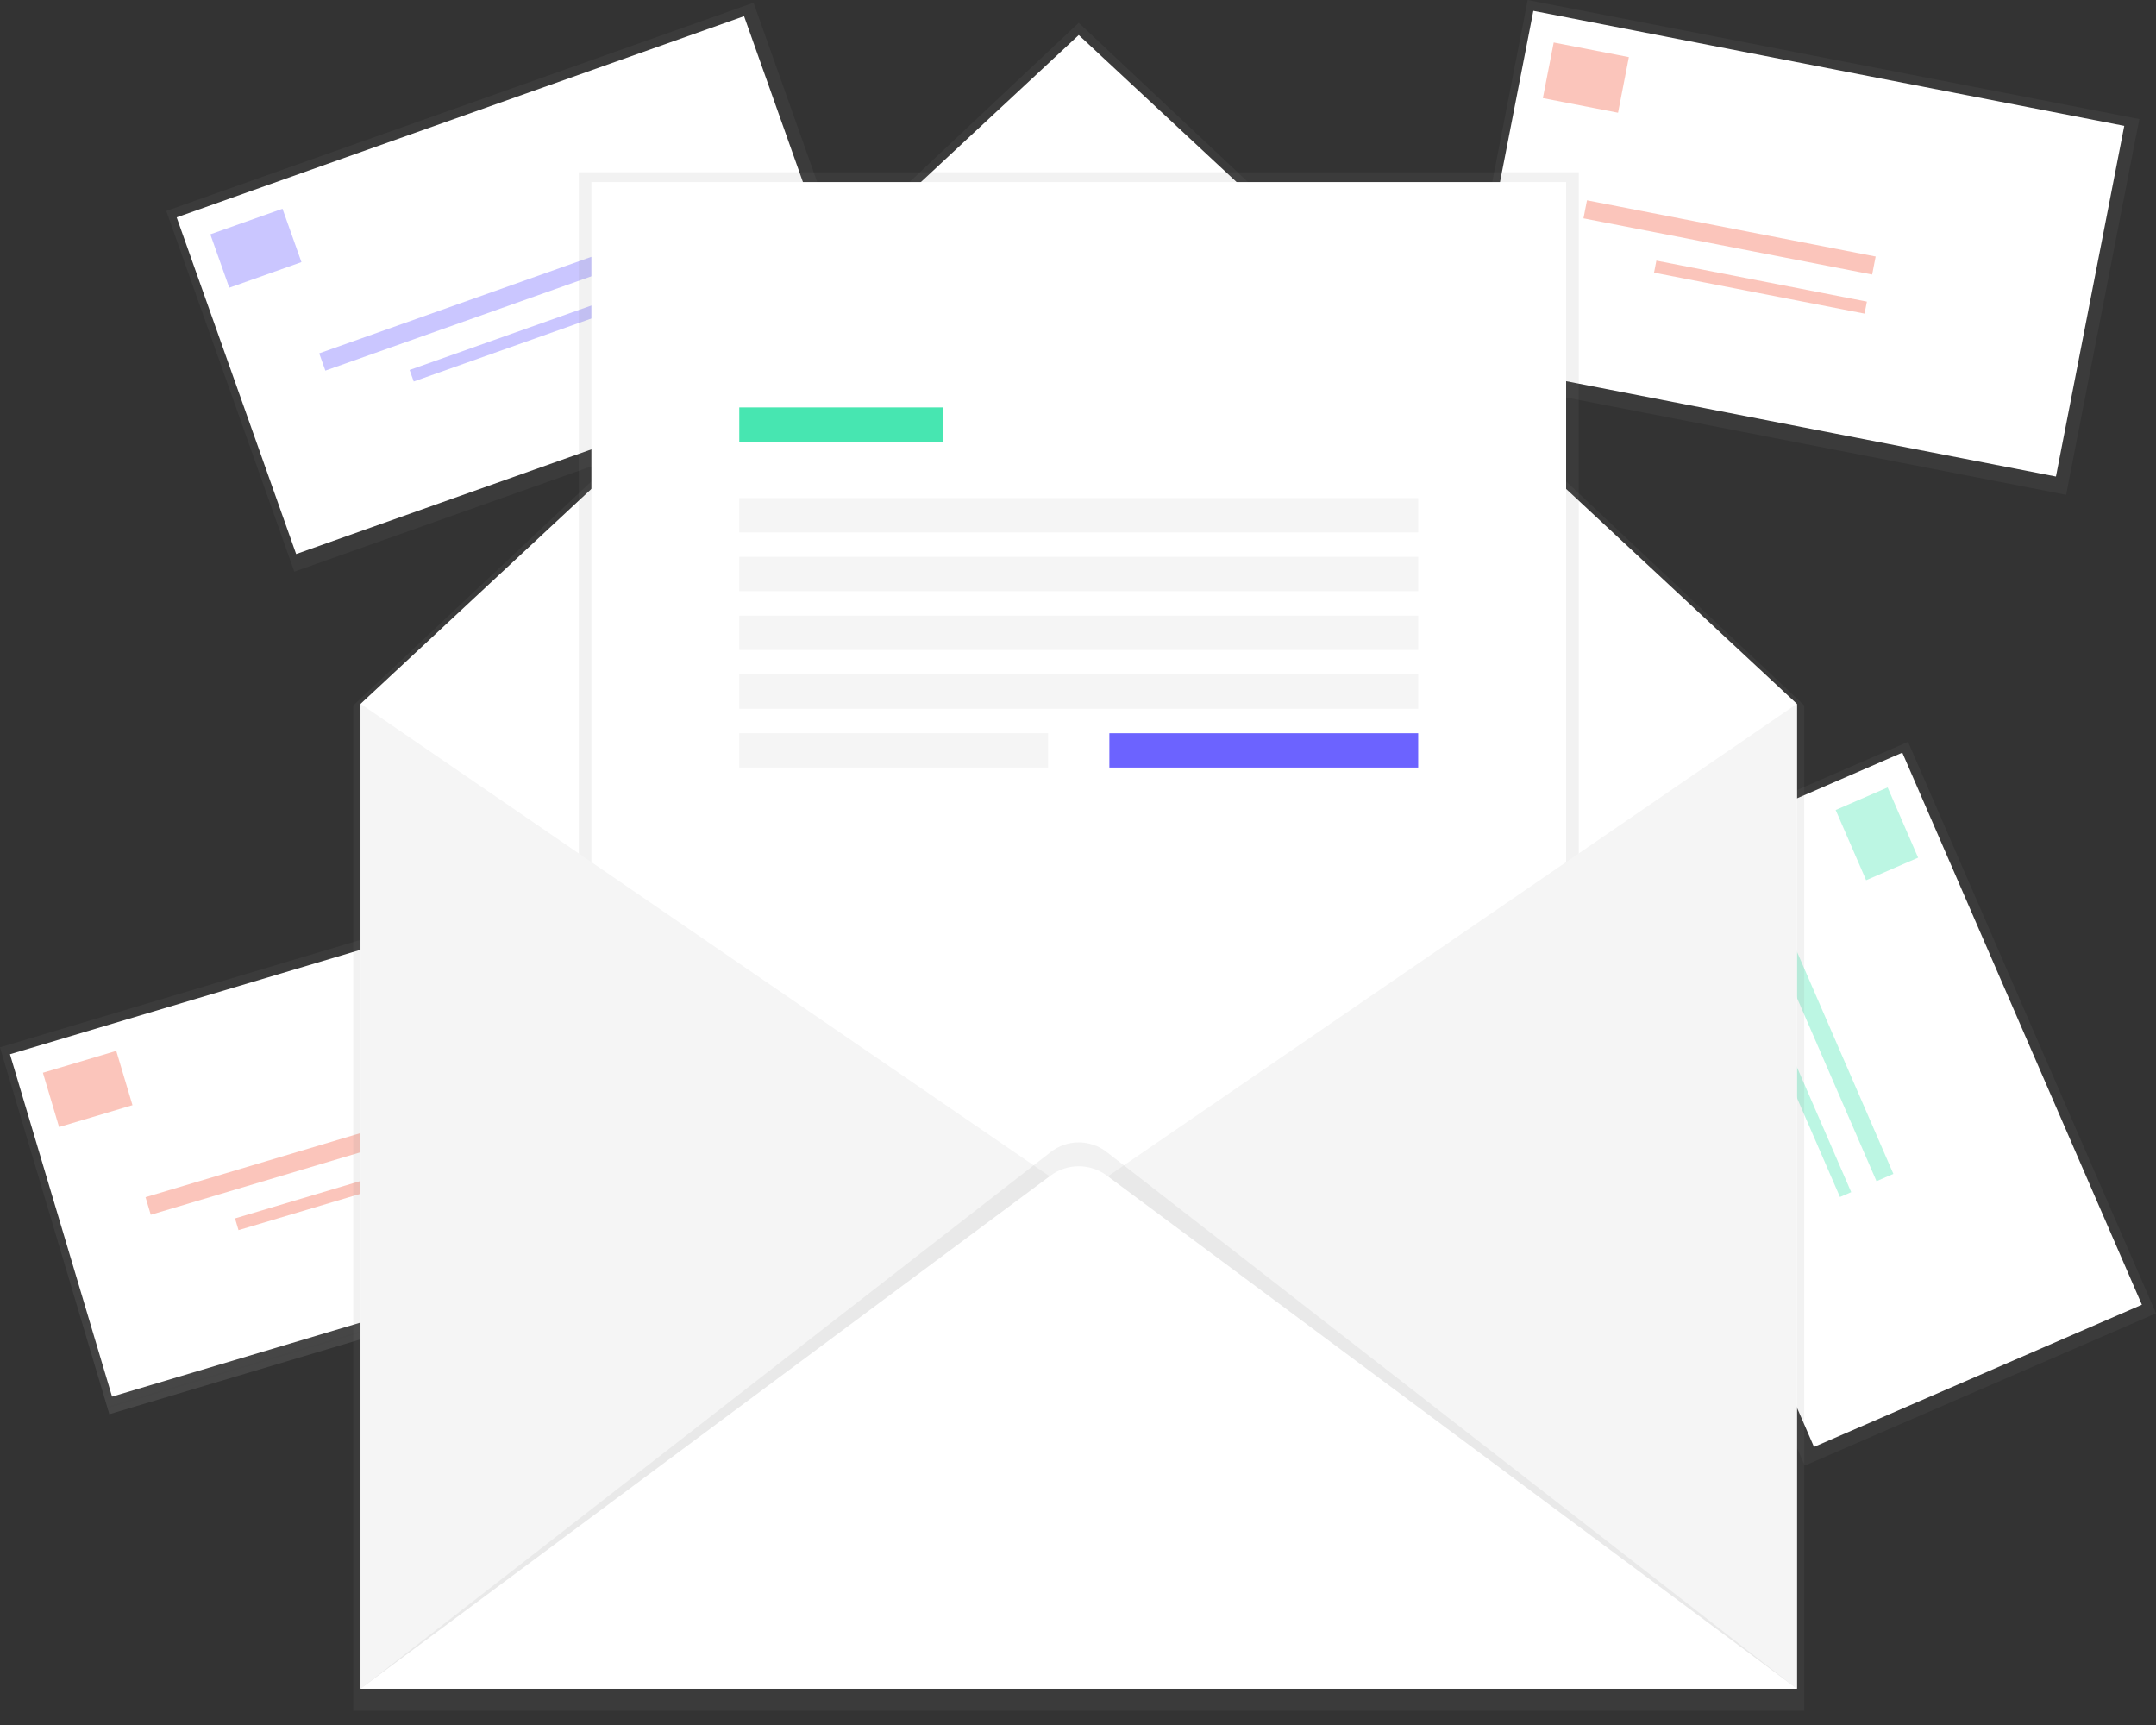<svg width="150" height="120" viewBox="0 0 150 120" fill="none" xmlns="http://www.w3.org/2000/svg">
<rect x="0" y="0" width="150" height="120" fill="#333333" stroke="none"/>
<g clip-path="url(#clip0)">
<path d="M41.543 60.479L-0.004 72.858L7.607 98.378L49.155 85.999L41.543 60.479Z" fill="url(#paint0_linear)"/>
<path d="M40.832 61.38L0.693 73.339L7.797 97.155L47.936 85.196L40.832 61.38Z" fill="white"/>
<g opacity="0.6">
<path opacity="0.6" d="M4.11 78.403L9.217 76.882L8.09 73.105L2.984 74.626L4.11 78.403Z" fill="#F55F44"/>
<path opacity="0.6" d="M10.49 84.505L30.1 78.662L29.734 77.438L10.125 83.281L10.49 84.505Z" fill="#F55F44"/>
<path opacity="0.6" d="M16.593 85.574L30.892 81.314L30.648 80.497L16.35 84.757L16.593 85.574Z" fill="#F55F44"/>
</g>
<path d="M106.286 0.001L101.193 26.139L143.748 34.421L148.841 8.283L106.286 0.001Z" fill="url(#paint1_linear)"/>
<path d="M106.68 0.755L101.927 25.148L143.039 33.15L147.792 8.756L106.68 0.755Z" fill="white"/>
<g opacity="0.6">
<path opacity="0.6" d="M107.342 6.825L112.572 7.843L113.326 3.974L108.096 2.956L107.342 6.825Z" fill="#F55F44"/>
<path opacity="0.6" d="M110.166 15.189L130.251 19.099L130.496 17.845L110.411 13.935L110.166 15.189Z" fill="#F55F44"/>
<path opacity="0.6" d="M115.077 18.967L129.723 21.817L129.886 20.981L115.24 18.13L115.077 18.967Z" fill="#F55F44"/>
</g>
<path d="M132.749 51.609L108.306 62.206L125.559 101.958L150.002 91.361L132.749 51.609Z" fill="url(#paint2_linear)"/>
<path d="M132.35 52.36L109.538 62.25L126.206 100.654L149.018 90.764L132.35 52.36Z" fill="white"/>
<g opacity="0.6">
<path opacity="0.6" d="M127.713 56.348L129.833 61.233L133.451 59.665L131.33 54.779L127.713 56.348Z" fill="#47E6B1"/>
<path opacity="0.6" d="M122.412 63.407L130.555 82.169L131.728 81.66L123.585 62.898L122.412 63.407Z" fill="#47E6B1"/>
<path opacity="0.6" d="M122.075 69.59L128.013 83.27L128.795 82.931L122.857 69.251L122.075 69.59Z" fill="#47E6B1"/>
</g>
<path d="M52.428 0.187L11.568 14.672L20.475 39.769L61.335 25.284L52.428 0.187Z" fill="url(#paint3_linear)"/>
<path d="M51.767 1.126L12.291 15.12L20.604 38.542L60.079 24.548L51.767 1.126Z" fill="white"/>
<g opacity="0.6">
<path opacity="0.6" d="M15.951 20.015L20.973 18.234L19.654 14.52L14.633 16.3L15.951 20.015Z" fill="#6C63FF"/>
<path opacity="0.6" d="M22.636 25.783L41.921 18.946L41.494 17.742L22.208 24.579L22.636 25.783Z" fill="#6C63FF"/>
<path opacity="0.6" d="M28.784 26.539L42.846 21.554L42.561 20.75L28.498 25.736L28.784 26.539Z" fill="#6C63FF"/>
</g>
<path d="M75.053 1.585L24.577 49.077V119.01H125.528V49.077L75.053 1.585Z" fill="url(#paint4_linear)"/>
<path d="M125.015 117.476H25.088V48.963L75.053 2.438L125.015 48.963V117.476Z" fill="white"/>
<path d="M109.838 11.982H40.266V93.787H109.838V11.982Z" fill="url(#paint5_linear)"/>
<path d="M108.96 12.665H41.145V93.788H108.96V12.665Z" fill="white"/>
<path d="M25.088 48.964L75.053 83.22L25.088 117.477V48.964Z" fill="#F5F5F5"/>
<path d="M125.015 48.964L75.053 83.22L125.015 117.477V48.964Z" fill="#F5F5F5"/>
<path d="M25.088 117.475L73.091 80.149C73.649 79.71 74.339 79.471 75.05 79.471C75.761 79.471 76.451 79.71 77.01 80.149L125.015 117.475H25.088Z" fill="url(#paint6_linear)"/>
<path d="M25.088 117.476L73.091 81.78C73.657 81.359 74.344 81.132 75.05 81.132C75.756 81.132 76.443 81.359 77.01 81.78L125.015 117.476H25.088Z" fill="white"/>
<path d="M65.588 28.342H51.434V30.728H65.588V28.342Z" fill="#47E6B1"/>
<path d="M98.669 34.649H51.434V37.036H98.669V34.649Z" fill="#F5F5F5"/>
<path d="M98.669 38.736H51.434V41.123H98.669V38.736Z" fill="#F5F5F5"/>
<path d="M98.669 42.829H51.434V45.215H98.669V42.829Z" fill="#F5F5F5"/>
<path d="M98.669 46.919H51.434V49.305H98.669V46.919Z" fill="#F5F5F5"/>
<path d="M72.919 51.009H51.434V53.395H72.919V51.009Z" fill="#F5F5F5"/>
<path d="M98.668 51.009H77.183V53.395H98.668V51.009Z" fill="#6C63FF"/>
</g>
<defs>
<linearGradient id="paint0_linear" x1="28.381" y1="92.188" x2="20.777" y2="66.667" gradientUnits="userSpaceOnUse">
<stop stop-color="#808080" stop-opacity="0.25"/>
<stop offset="0.54" stop-color="#808080" stop-opacity="0.12"/>
<stop offset="1" stop-color="#808080" stop-opacity="0.1"/>
</linearGradient>
<linearGradient id="paint1_linear" x1="3235.09" y1="7585.08" x2="4515.42" y2="1006.93" gradientUnits="userSpaceOnUse">
<stop stop-color="#808080" stop-opacity="0.25"/>
<stop offset="0.54" stop-color="#808080" stop-opacity="0.12"/>
<stop offset="1" stop-color="#808080" stop-opacity="0.1"/>
</linearGradient>
<linearGradient id="paint2_linear" x1="-15487.6" y1="13792.8" x2="-9337.33" y2="11123.5" gradientUnits="userSpaceOnUse">
<stop stop-color="#808080" stop-opacity="0.25"/>
<stop offset="0.54" stop-color="#808080" stop-opacity="0.12"/>
<stop offset="1" stop-color="#808080" stop-opacity="0.1"/>
</linearGradient>
<linearGradient id="paint3_linear" x1="-431.89" y1="6575.3" x2="-1808.1" y2="2693.33" gradientUnits="userSpaceOnUse">
<stop stop-color="#808080" stop-opacity="0.25"/>
<stop offset="0.54" stop-color="#808080" stop-opacity="0.12"/>
<stop offset="1" stop-color="#808080" stop-opacity="0.1"/>
</linearGradient>
<linearGradient id="paint4_linear" x1="44004.6" y1="81167.1" x2="44004.6" y2="1083.07" gradientUnits="userSpaceOnUse">
<stop stop-color="#808080" stop-opacity="0.25"/>
<stop offset="0.54" stop-color="#808080" stop-opacity="0.12"/>
<stop offset="1" stop-color="#808080" stop-opacity="0.1"/>
</linearGradient>
<linearGradient id="paint5_linear" x1="30350.2" y1="44572" x2="30350.2" y2="5704.8" gradientUnits="userSpaceOnUse">
<stop stop-color="#808080" stop-opacity="0.25"/>
<stop offset="0.54" stop-color="#808080" stop-opacity="0.12"/>
<stop offset="1" stop-color="#808080" stop-opacity="0.1"/>
</linearGradient>
<linearGradient id="paint6_linear" x1="60011.3" y1="29977.5" x2="60011.3" y2="21588.7" gradientUnits="userSpaceOnUse">
<stop stop-color="#808080" stop-opacity="0.25"/>
<stop offset="0.54" stop-color="#808080" stop-opacity="0.12"/>
<stop offset="1" stop-color="#808080" stop-opacity="0.1"/>
</linearGradient>
<clipPath id="clip0">
<rect width="150" height="119.011" fill="white"/>
</clipPath>
</defs>
</svg>
